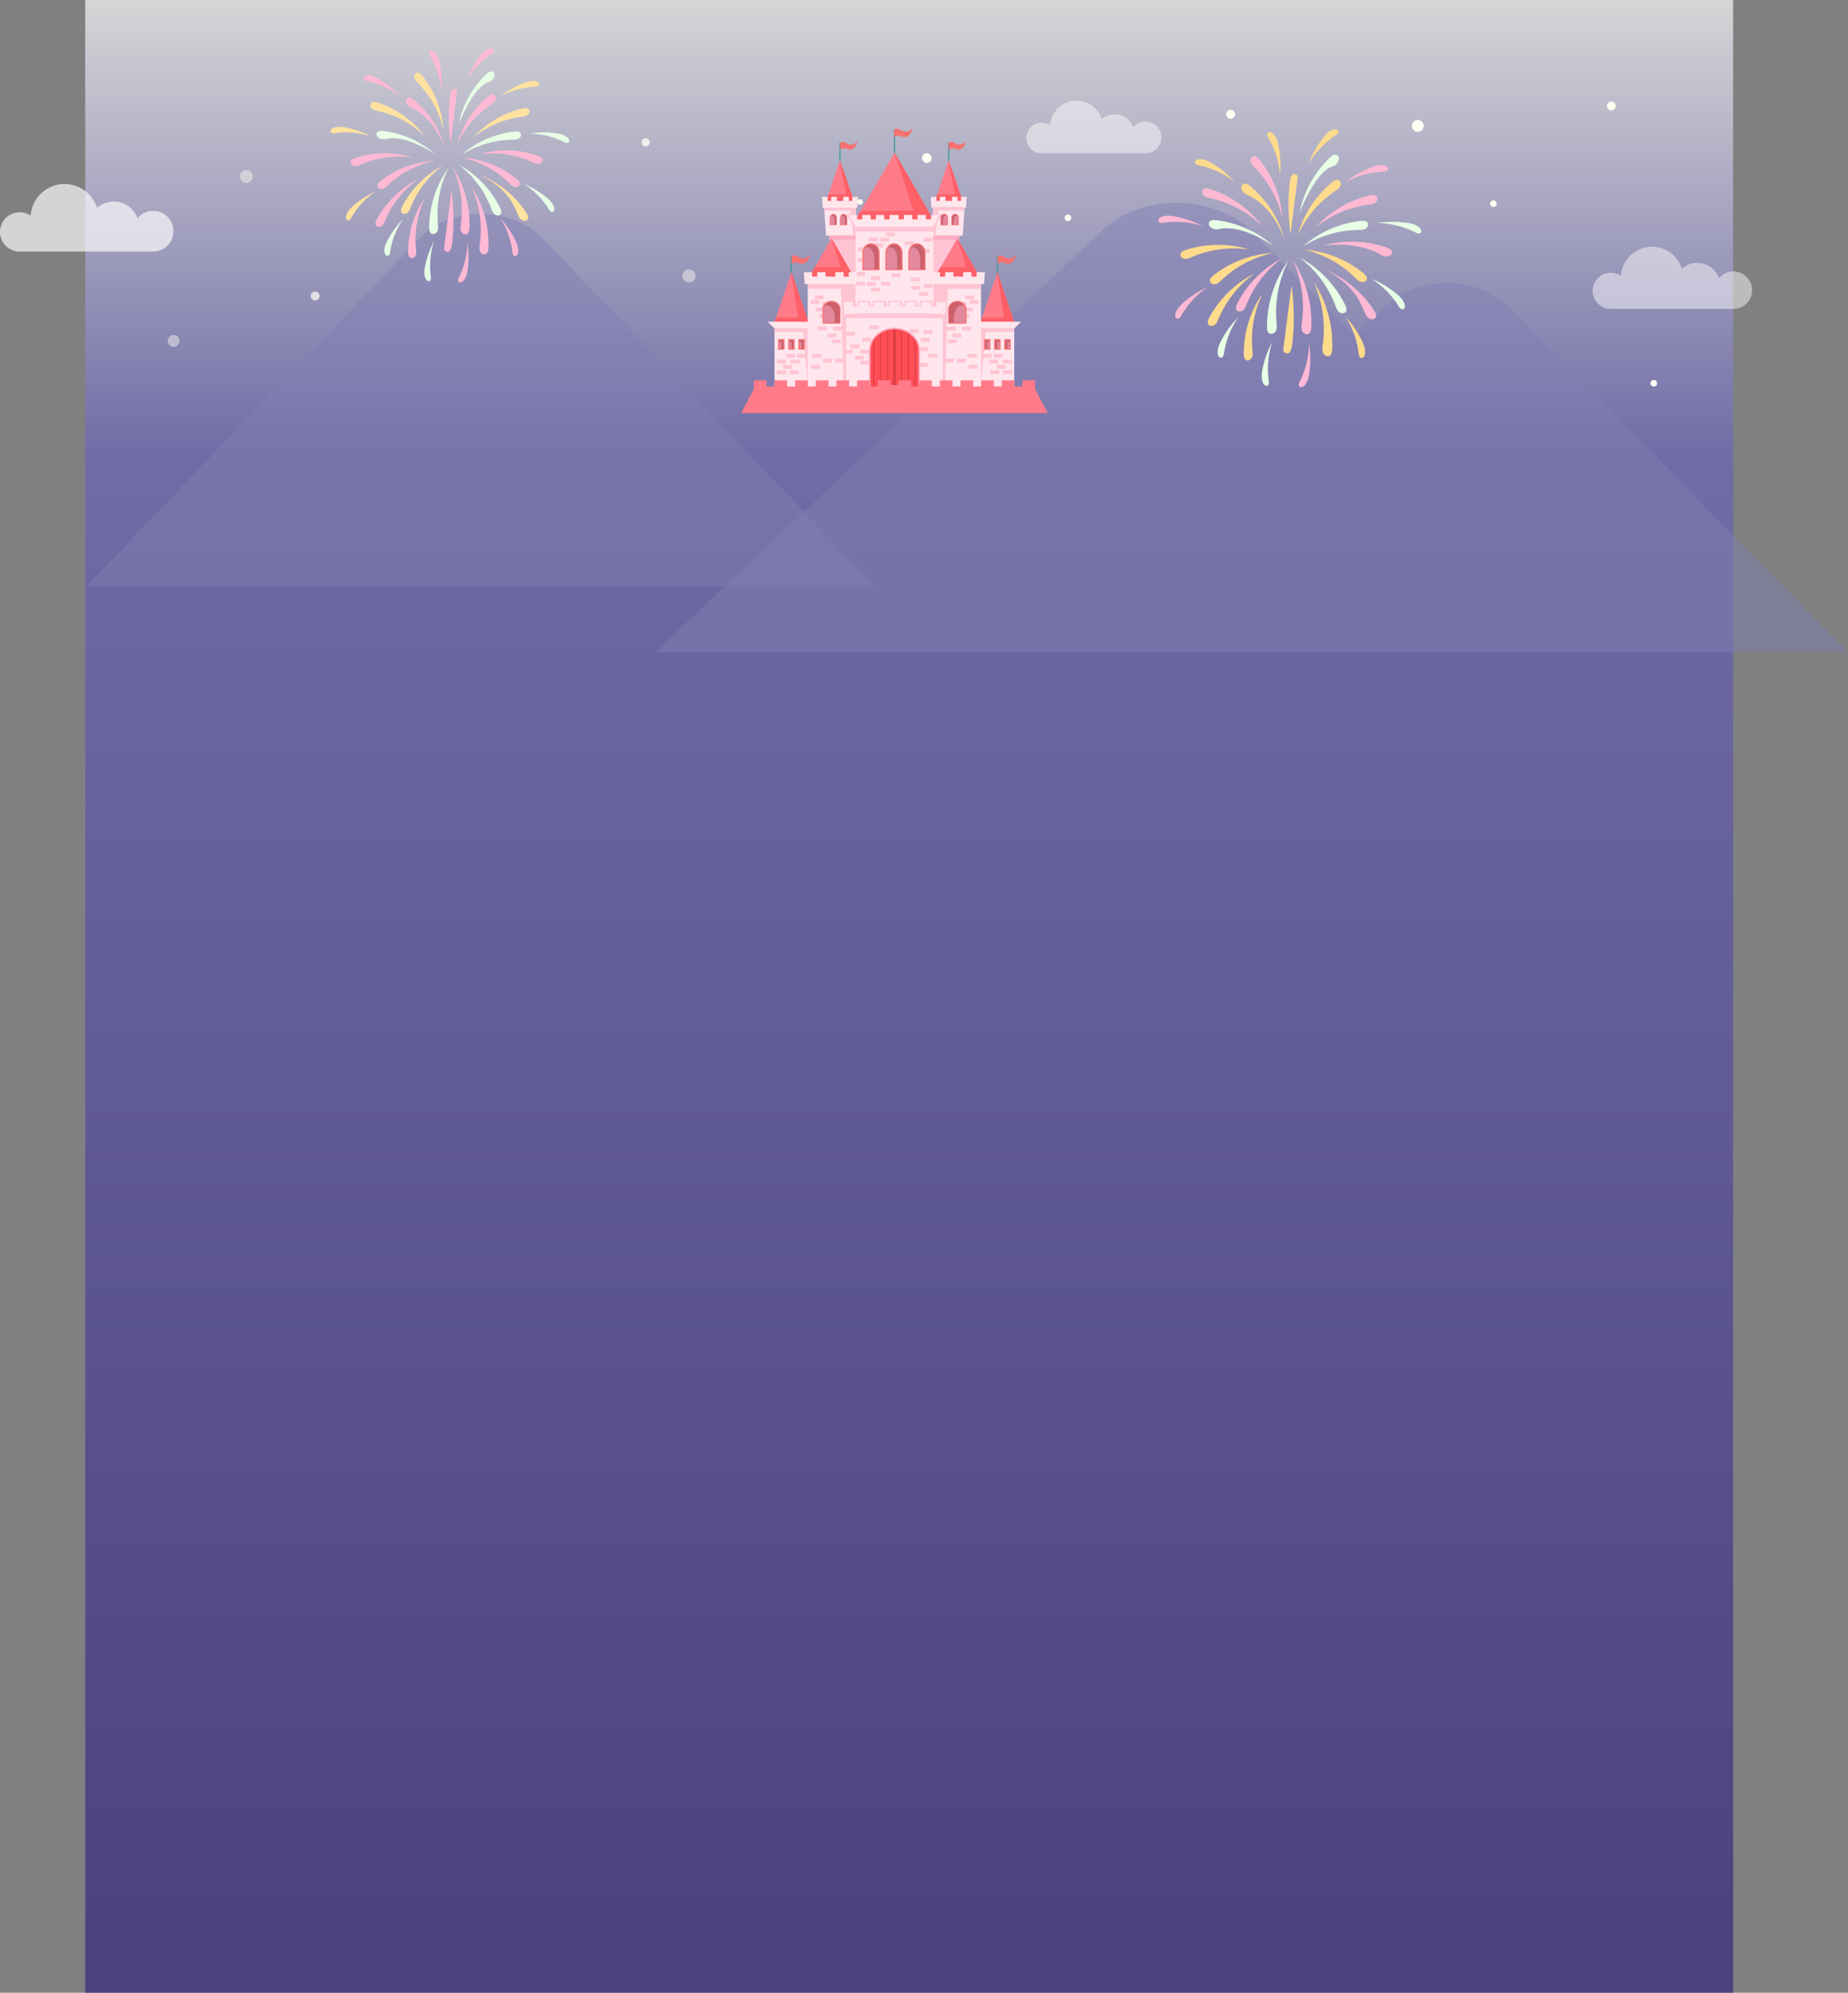 <svg id="구성_요소_127_1" data-name="구성 요소 127 – 1" xmlns="http://www.w3.org/2000/svg" xmlns:xlink="http://www.w3.org/1999/xlink" width="2157.704" height="2326.562" viewBox="0 0 2157.704 2326.562">
  <rect x="0" y="0" width="2157.704" height="2326.562" fill="#808080" stroke="none"/>
  <defs>
    <linearGradient id="linear-gradient" x1="0.5" x2="0.5" y2="1" gradientUnits="objectBoundingBox">
      <stop offset="0" stop-color="#fff"/>
      <stop offset="0.232" stop-color="#6963b7"/>
      <stop offset="1" stop-color="#32257b"/>
    </linearGradient>
  </defs>
  <g id="구성_요소_85_1" data-name="구성 요소 85 – 1" transform="translate(99.519)">
    <rect id="사각형_837" data-name="사각형 837" width="1924.04" height="2326.561" opacity="0.694" fill="url(#linear-gradient)"/>
  </g>
  <path id="패스_12457" data-name="패스 12457" d="M1691.822,633.877a23.775,23.775,0,1,0-18.288-39.063,29.436,29.436,0,0,0-47.225-11.962,39.688,39.688,0,0,0-77.494,9.059,22.949,22.949,0,1,0-12.777,41.966Z" transform="translate(-1513.019 -340.141)" fill="#fff" opacity="0.66"/>
  <g id="구성_요소_88_1" data-name="구성 요소 88 – 1" transform="translate(764.883 236.869)" opacity="0.674">
    <path id="패스_12458" data-name="패스 12458" d="M2354.279,1989.557h929.64L2889.3,1586.946c-37.388-38.142-109.9-38.142-147.289,0l-33.4,34.081L2589.6,1499.612c-45.494-46.417-133.739-46.417-179.235,0L1891.1,1989.557Z" transform="translate(-1891.097 -1464.798)" fill="#827fb4" opacity="0.702"/>
  </g>
  <g id="구성_요소_87_7" data-name="구성 요소 87 – 7" transform="translate(101.345 249.775)" opacity="0.674">
    <path id="패스_12459" data-name="패스 12459" d="M1471.673,2141.761,1083.8,1736.071c-36.748-38.435-108.023-38.435-144.77,0l-387.877,405.69Z" transform="translate(-551.149 -1707.245)" fill="#827fb4" opacity="0.702"/>
  </g>
  <path id="패스_12489" data-name="패스 12489" d="M5.134.005A5.156,5.156,0,1,1,.005,5.156,5.158,5.158,0,0,1,5.134.005Z" transform="translate(1430.707 137.236) rotate(-76.718)" fill="#fffef3"/>
  <path id="패스_12490" data-name="패스 12490" d="M5.134.005A5.156,5.156,0,1,1,.005,5.156,5.158,5.158,0,0,1,5.134.005Z" transform="translate(1875.098 127.533) rotate(-76.718)" fill="#fffef3"/>
  <path id="패스_12460" data-name="패스 12460" d="M1677.4,627.511a21.857,21.857,0,1,0-16.813-35.913,27.062,27.062,0,0,0-43.417-11,36.487,36.487,0,0,0-71.244,8.329,21.1,21.1,0,1,0-11.747,38.582Z" transform="translate(346.575 -266.865)" fill="#fff" opacity="0.476"/>
  <path id="패스_12491" data-name="패스 12491" d="M6.874.007A6.9,6.9,0,1,1,.007,6.9,6.906,6.906,0,0,1,6.874.007Z" transform="translate(194.384 403.121) rotate(-76.718)" fill="#fffef3" opacity="0.445"/>
  <path id="패스_12493" data-name="패스 12493" d="M7.439.007A7.472,7.472,0,1,1,.007,7.471,7.475,7.475,0,0,1,7.439.007Z" transform="translate(278.6 211.639) rotate(-76.718)" fill="#fffef3" opacity="0.445"/>
  <g id="그룹_897" data-name="그룹 897" transform="translate(1352.375 150.938)">
    <path id="패스_12288" data-name="패스 12288" d="M-2.491,56.565c2.144-1.755,4.98-3.525,7.5-2.382,2.55,1.158,3.026,4.8,1.734,7.272S2.979,65.527.659,67.093a123.963,123.963,0,0,0-43.486,51.566A122.458,122.458,0,0,1-2.491,56.565Z" transform="translate(205.644 5.161)" fill="#ffdb8b"/>
    <path id="패스_12289" data-name="패스 12289" d="M26.829,67.09c2.759-.291,6.107-.218,7.581,2.119,1.489,2.363-.121,5.666-2.569,7.025s-5.4,1.333-8.2,1.369A124.829,124.829,0,0,0-41.172,96.868,123.346,123.346,0,0,1,26.829,67.09Z" transform="translate(210.044 39.897)" fill="#e6ffe5"/>
    <path id="패스_12290" data-name="패스 12290" d="M26.727,59.145c2.7-.619,6.037-.947,7.783,1.2,1.764,2.167.563,5.637-1.7,7.28s-5.2,1.97-7.976,2.342A124.733,124.733,0,0,0-37.183,96.847,123.193,123.193,0,0,1,26.727,59.145Z" transform="translate(220.651 17.999)" fill="#ffb9d4"/>
    <path id="패스_12291" data-name="패스 12291" d="M-6.376,48.875c2.016-1.9,4.72-3.864,7.318-2.9,2.623.976,3.359,4.574,2.243,7.13S.243,58.562-2.493,59.159c-12.664,2.768-27.574,23.951-39.74,54.479A122.4,122.4,0,0,1-6.376,48.875Z" transform="translate(207.223 -16.225)" fill="#e6ffe5"/>
    <path id="패스_12292" data-name="패스 12292" d="M28.268,103.852c2.137,1.763,4.424,4.2,3.772,6.879-.659,2.713-4.157,3.871-6.846,3.077s-4.731-2.91-6.714-4.88A124.562,124.562,0,0,0-40.651,76.237,123.441,123.441,0,0,1,28.268,103.852Z" transform="translate(211.429 64.378)" fill="#ffdb8b"/>
    <path id="패스_12293" data-name="패스 12293" d="M39.6,80.582c2.616.921,5.6,2.425,5.92,5.167.318,2.771-2.565,5.058-5.36,5.233A14.526,14.526,0,0,1,32.17,88.7C14.3,78.353-11.042,75.239-34.653,78.258A123.635,123.635,0,0,1,39.6,80.582Z" transform="translate(227.378 57.542)" fill="#ffb9d4"/>
    <path id="패스_12294" data-name="패스 12294" d="M10.937,134.248c1.255,2.575,2.364,5.852.593,8.106-1.793,2.28-5.594,1.879-7.79-.022s-3.209-4.767-4.233-7.476A128.461,128.461,0,0,0-42.209,78.724,127.351,127.351,0,0,1,10.937,134.248Z" transform="translate(207.287 70.947)" fill="#e6ffe5"/>
    <path id="패스_12295" data-name="패스 12295" d="M24.79,131.173c1.559,2.407,3.055,5.528,1.566,7.979-1.5,2.476-5.327,2.531-7.735.907a14.053,14.053,0,0,1-5.1-6.915c-9.209-25.386-27.039-40.721-48.17-50.761A127.533,127.533,0,0,1,24.79,131.173Z" transform="translate(227.378 80.61)" fill="#ffb9d4"/>
    <path id="패스_12296" data-name="패스 12296" d="M-22.943,157.957c-.135,3.034-.761,6.639-3.553,7.851-2.825,1.224-6.165-1.056-7.248-3.926s-.574-6.052-.157-9.09A135.449,135.449,0,0,0-44.344,79.571,134.135,134.135,0,0,1-22.943,157.957Z" transform="translate(201.61 73.185)" fill="#ffb9d4"/>
    <path id="패스_12297" data-name="패스 12297" d="M-16.28,165.009c-.135,3.03-.761,6.639-3.553,7.848-2.825,1.227-6.165-1.056-7.248-3.922s-.574-6.056-.157-9.09A135.439,135.439,0,0,0-37.681,86.622,134.1,134.1,0,0,1-16.28,165.009Z" transform="translate(219.326 91.811)" fill="#ffdb8b"/>
    <path id="패스_12298" data-name="패스 12298" d="M-62.989,66.861c-2.755-.317-6.1-.277-7.6,2.05-1.511,2.349.066,5.663,2.5,7.047A11.447,11.447,0,0,0-59.9,77.407C-42.832,73.1-18.087,81.821,4.727,97.283A123.343,123.343,0,0,0-62.989,66.861Z" transform="translate(130.253 39.238)" fill="#e6ffe5"/>
    <path id="패스_12299" data-name="패스 12299" d="M-66.845,103.535c-2.17,1.719-4.5,4.108-3.908,6.8.6,2.728,4.076,3.955,6.78,3.216s4.79-2.819,6.813-4.749A124.611,124.611,0,0,1,2.613,77.3,123.443,123.443,0,0,0-66.845,103.535Z" transform="translate(131.141 67.178)" fill="#ffdb8b"/>
    <path id="패스_12300" data-name="패스 12300" d="M-69.9,135.664c-1.3,2.44-2.47,5.561-.834,7.793,1.65,2.254,5.327,1.988,7.5.229s3.249-4.49,4.325-7.068A123.9,123.9,0,0,1-16.876,83.869,122.774,122.774,0,0,0-69.9,135.664Z" transform="translate(129.32 84.539)" fill="#ffdb8b"/>
    <path id="패스_12301" data-name="패스 12301" d="M-60.976,131.663c-1.255,2.465-2.378,5.6-.71,7.808,1.69,2.225,5.364,1.9,7.512.109s3.172-4.545,4.2-7.138A123.92,123.92,0,0,1-8.811,79.016,122.784,122.784,0,0,0-60.976,131.663Z" transform="translate(153.263 71.719)" fill="#ffb9d4"/>
    <path id="패스_12302" data-name="패스 12302" d="M-60.037,160.867c.018,2.76.468,6.063,2.971,7.258,2.528,1.205,5.642-.761,6.721-3.332s.724-5.492.446-8.267A123.324,123.324,0,0,1-37.973,90.259,122.109,122.109,0,0,0-60.037,160.867Z" transform="translate(159.876 101.419)" fill="#ffdb8b"/>
    <path id="패스_12303" data-name="패스 12303" d="M-52.634,156.979c-.015,3.033.443,6.668,3.172,8.008,2.762,1.355,6.209-.765,7.428-3.58s.864-6.02.589-9.071A135.458,135.458,0,0,1-27.534,79.689,134.121,134.121,0,0,0-52.634,156.979Z" transform="translate(179.567 73.497)" fill="#e6ffe5"/>
    <path id="패스_12304" data-name="패스 12304" d="M-50.872,57.76c-2.144-1.752-4.98-3.525-7.5-2.378-2.55,1.158-3.026,4.8-1.734,7.272a12.42,12.42,0,0,0,6.088,5.634c19.484,8.15,34.463,28.31,43.486,51.569A122.483,122.483,0,0,0-50.872,57.76Z" transform="translate(157.843 8.324)" fill="#ffdb8b"/>
    <path id="패스_12305" data-name="패스 12305" d="M-47.611,50.137c-1.745-2.145-4.168-4.446-6.871-3.827-2.73.626-3.933,4.1-3.165,6.777s2.872,4.741,4.83,6.737a123.642,123.642,0,0,1,32.206,59.2A122.2,122.2,0,0,0-47.611,50.137Z" transform="translate(165.631 -14.951)" fill="#ffb9d4"/>
    <path id="패스_12306" data-name="패스 12306" d="M-64.378,57.317c-2.645-.838-5.938-1.435-7.856.561-1.936,2.017-1.025,5.575,1.1,7.393s5.016,2.389,7.753,2.986a124.6,124.6,0,0,1,59.6,31.835A123.063,123.063,0,0,0-64.378,57.317Z" transform="translate(124.628 12.332)" fill="#ffb9d4"/>
    <path id="패스_12307" data-name="패스 12307" d="M-74.2,80.7c-2.638.859-5.66,2.294-6.041,5.029-.384,2.764,2.448,5.117,5.24,5.353s5.474-.983,8.042-2.094a124.982,124.982,0,0,1,67.05-8.9A123.659,123.659,0,0,0-74.2,80.7Z" transform="translate(106.079 60.258)" fill="#ffdb8b"/>
    <path id="패스_12308" data-name="패스 12308" d="M-35.078,56.244l-8.342,65.7a241.112,241.112,0,0,1-.959-59.169c.333-3.114.765-6.322,2.367-9.017l.048-.08C-39.9,50.29-34.577,52.311-35.078,56.244Z" transform="translate(197.862 0.244)" fill="#ffdb8b"/>
    <path id="패스_12309" data-name="패스 12309" d="M-47.39,162.232-37.8,87.677a273.363,273.363,0,0,1,.984,67.159c-.388,3.532-.878,7.174-2.7,10.229l-.055.091C-41.924,169-47.965,166.7-47.39,162.232Z" transform="translate(193.409 94.598)" fill="#ffdb8b"/>
    <path id="패스_12310" data-name="패스 12310" d="M-29.251,73.639A101.8,101.8,0,0,0-70.622,54.488c-2.173-.455-4.874-1.384-5-3.591-.124-2.181,2.488-3.456,4.676-3.642,5.587-.47,10.94,2.167,15.733,5.069A118.107,118.107,0,0,1-29.251,73.639Z" transform="translate(118.428 -12.325)" fill="#ffdb8b"/>
    <path id="패스_12311" data-name="패스 12311" d="M-37.614,88.758A100.692,100.692,0,0,0-51.108,45.379c-1.116-1.912-2.236-4.527-.677-6.1,1.54-1.559,4.244-.488,5.847,1.005,4.1,3.809,5.726,9.53,6.78,15.015A117.02,117.02,0,0,1-37.614,88.758Z" transform="translate(179.784 -35.273)" fill="#ffdb8b"/>
    <path id="패스_12312" data-name="패스 12312" d="M-17.358,68.7A101.915,101.915,0,0,1,26.933,79.624c1.979,1,4.669,1.963,6.158.324,1.471-1.621.241-4.246-1.346-5.754-4.054-3.856-9.886-5.146-15.448-5.878A118.823,118.823,0,0,0-17.358,68.7Z" transform="translate(273.364 40.78)" fill="#e6ffe5"/>
    <path id="패스_12313" data-name="패스 12313" d="M-19.335,85.511a101.326,101.326,0,0,1,31.972,32.4c1.156,1.883,2.942,4.1,5.071,3.489,2.108-.612,2.441-3.489,1.884-5.6-1.423-5.4-5.712-9.537-10.062-13.063A118.33,118.33,0,0,0-19.335,85.511Z" transform="translate(268.107 88.876)" fill="#e6ffe5"/>
    <path id="패스_12314" data-name="패스 12314" d="M-27.525,97.737A100.8,100.8,0,0,1-12.362,140.57c.245,2.2.915,4.96,3.11,5.3,2.17.335,3.7-2.127,4.091-4.279,1.01-5.492-1.112-11.049-3.553-16.074A117.615,117.615,0,0,0-27.525,97.737Z" transform="translate(246.33 121.173)" fill="#ffdb8b"/>
    <path id="패스_12315" data-name="패스 12315" d="M-30.51,106.342A100.69,100.69,0,0,1-41.3,150.468c-1,1.977-1.95,4.658-.3,6.133,1.636,1.457,4.266.222,5.777-1.366,3.857-4.053,5.126-9.862,5.836-15.4A117.165,117.165,0,0,0-30.51,106.342Z" transform="translate(206.539 143.904)" fill="#ffb9d4"/>
    <path id="패스_12316" data-name="패스 12316" d="M-27.525,68.843A102.029,102.029,0,0,1,16.441,56.687c2.217-.095,5.035-.575,5.521-2.728.483-2.134-1.884-3.816-4.014-4.355C12.515,48.231,6.8,49.961,1.6,52.044A118.5,118.5,0,0,0-27.525,68.843Z" transform="translate(246.33 -7.274)" fill="#ffb9d4"/>
    <path id="패스_12317" data-name="패스 12317" d="M-39.329,77.8A101.33,101.33,0,0,1-8,44.776C-6.157,43.552-3.995,41.7-4.7,39.6c-.692-2.076-3.593-2.3-5.693-1.664-5.368,1.621-9.36,6.041-12.733,10.5A117.524,117.524,0,0,0-39.329,77.8Z" transform="translate(214.945 -37.624)" fill="#ffdb8b"/>
    <path id="패스_12318" data-name="패스 12318" d="M-35.711,77.388A101.975,101.975,0,0,0-81.18,73.6c-2.2.317-5.053.372-5.935-1.657-.875-2.007,1.134-4.1,3.125-5.022,5.086-2.356,11.024-1.715,16.527-.637A118.6,118.6,0,0,1-35.711,77.388Z" transform="translate(87.326 35.517)" fill="#ffb9d4"/>
    <path id="패스_12319" data-name="패스 12319" d="M-43.871,88.144a101.324,101.324,0,0,0-30.837,33.47c-1.094,1.923-2.8,4.2-4.95,3.66-2.129-.543-2.561-3.4-2.075-5.535,1.237-5.444,5.379-9.727,9.608-13.4A118.312,118.312,0,0,1-43.871,88.144Z" transform="translate(101.713 95.832)" fill="#ffb9d4"/>
    <path id="패스_12320" data-name="패스 12320" d="M-44.218,97.837a100.822,100.822,0,0,0-16.754,42.239c-.329,2.185-1.1,4.924-3.308,5.178-2.181.255-3.615-2.265-3.93-4.428-.8-5.524,1.529-11,4.153-15.932A117.772,117.772,0,0,1-44.218,97.837Z" transform="translate(137.727 121.437)" fill="#e6ffe5"/>
    <path id="패스_12321" data-name="패스 12321" d="M-41.934,105.773A100.679,100.679,0,0,0-46.039,151c.307,2.185.34,5.029-1.7,5.9-2.023.856-4.109-1.158-5.024-3.146-2.338-5.073-1.654-10.98-.531-16.449A117.235,117.235,0,0,1-41.934,105.773Z" transform="translate(175.062 142.401)" fill="#e6ffe5"/>
  </g>
  <g id="그룹_918" data-name="그룹 918" transform="translate(385.935 56.535)">
    <path id="패스_12416" data-name="패스 12416" d="M-146.585,77.885c1.946-1.591,4.519-3.195,6.808-2.157,2.311,1.051,2.749,4.354,1.576,6.6s-3.422,3.689-5.526,5.109a112.508,112.508,0,0,0-39.461,46.8A111.135,111.135,0,0,1-146.585,77.885Z" transform="translate(330.931 -21.877)" fill="#ffb9d4"/>
    <path id="패스_12417" data-name="패스 12417" d="M-120.263,85.178c2.5-.265,5.539-.2,6.876,1.923,1.354,2.148-.108,5.145-2.33,6.376s-4.9,1.209-7.44,1.245A113.305,113.305,0,0,0-181.972,112.2,111.973,111.973,0,0,1-120.263,85.178Z" transform="translate(335.208 11.903)" fill="#e6ffe5"/>
    <path id="패스_12418" data-name="패스 12418" d="M-121.045,79.393c2.456-.562,5.476-.858,7.061,1.087,1.6,1.968.515,5.118-1.544,6.605s-4.713,1.793-7.237,2.13a113.149,113.149,0,0,0-56.273,24.394A111.819,111.819,0,0,1-121.045,79.393Z" transform="translate(345.519 -9.393)" fill="#ffe2a0"/>
    <path id="패스_12419" data-name="패스 12419" d="M-150.216,72.3c1.828-1.721,4.284-3.5,6.641-2.628,2.384.89,3.047,4.152,2.036,6.475s-2.668,4.943-5.151,5.486c-11.49,2.512-25.019,21.734-36.062,49.434A111.07,111.07,0,0,1-150.216,72.3Z" transform="translate(332.467 -42.675)" fill="#e6ffe5"/>
    <path id="패스_12420" data-name="패스 12420" d="M-119.053,116.944c1.941,1.6,4.013,3.806,3.422,6.241-.6,2.458-3.77,3.514-6.208,2.79s-4.293-2.637-6.095-4.426a113.019,113.019,0,0,0-53.655-29.664A111.928,111.928,0,0,1-119.053,116.944Z" transform="translate(336.557 35.714)" fill="#ffb9d4"/>
    <path id="패스_12421" data-name="패스 12421" d="M-109.8,96.274c2.375.836,5.088,2.2,5.372,4.686.293,2.516-2.325,4.592-4.862,4.749s-4.943-1.006-7.255-2.071a113.4,113.4,0,0,0-60.634-9.476A112.173,112.173,0,0,1-109.8,96.274Z" transform="translate(352.06 29.064)" fill="#ffb9d4"/>
    <path id="패스_12422" data-name="패스 12422" d="M-134.51,144.1c1.138,2.336,2.144,5.306.537,7.355-1.625,2.067-5.079,1.7-7.07-.018s-2.912-4.327-3.842-6.785a116.586,116.586,0,0,0-37.85-50.939A115.54,115.54,0,0,1-134.51,144.1Z" transform="translate(332.53 42.099)" fill="#e6ffe5"/>
    <path id="패스_12423" data-name="패스 12423" d="M-123.238,140.675c1.413,2.188,2.767,5.014,1.418,7.239-1.363,2.247-4.835,2.3-7.016.827a12.762,12.762,0,0,1-4.632-6.277c-8.356-23.037-24.536-36.952-43.71-46.06A115.738,115.738,0,0,1-123.238,140.675Z" transform="translate(352.06 51.499)" fill="#ffe2a0"/>
    <path id="패스_12424" data-name="패스 12424" d="M-164.887,165.464c-.122,2.75-.691,6.021-3.223,7.122-2.56,1.114-5.594-.957-6.578-3.559s-.519-5.5-.14-8.25A122.953,122.953,0,0,0-184.3,94.337,121.71,121.71,0,0,1-164.887,165.464Z" transform="translate(327.012 44.279)" fill="#ffb9d4"/>
    <path id="패스_12425" data-name="패스 12425" d="M-159.987,170.649c-.122,2.75-.686,6.025-3.223,7.122-2.56,1.114-5.593-.957-6.573-3.559s-.524-5.5-.144-8.249A122.912,122.912,0,0,0-179.4,99.522,121.677,121.677,0,0,1-159.987,170.649Z" transform="translate(344.233 62.391)" fill="#ffb9d4"/>
    <path id="패스_12426" data-name="패스 12426" d="M-196.609,85.013c-2.5-.288-5.535-.252-6.894,1.86-1.372,2.13.059,5.14,2.271,6.394a10.388,10.388,0,0,0,7.426,1.316c15.489-3.909,37.944,4,58.643,18.036A111.961,111.961,0,0,0-196.609,85.013Z" transform="translate(257.645 11.263)" fill="#e6ffe5"/>
    <path id="패스_12427" data-name="패스 12427" d="M-200.162,116.473c-1.968,1.559-4.09,3.725-3.548,6.174.551,2.471,3.7,3.586,6.153,2.916s4.347-2.557,6.18-4.309a113.083,113.083,0,0,1,54.242-28.59A112.006,112.006,0,0,0-200.162,116.473Z" transform="translate(258.507 38.435)" fill="#ffb9d4"/>
    <path id="패스_12428" data-name="패스 12428" d="M-202.817,144.5c-1.174,2.215-2.239,5.05-.759,7.072,1.5,2.044,4.84,1.806,6.812.211s2.948-4.075,3.923-6.416A112.443,112.443,0,0,1-154.706,97.5,111.466,111.466,0,0,0-202.817,144.5Z" transform="translate(256.738 55.317)" fill="#ffb9d4"/>
    <path id="패스_12429" data-name="패스 12429" d="M-196.27,141.7c-1.142,2.233-2.158,5.082-.641,7.081,1.53,2.022,4.862,1.725,6.812.1s2.88-4.125,3.819-6.475a112.423,112.423,0,0,1,37.344-48.482A111.425,111.425,0,0,0-196.27,141.7Z" transform="translate(280.014 42.85)" fill="#ffe2a0"/>
    <path id="패스_12430" data-name="패스 12430" d="M-195.845,166.265c.018,2.507.424,5.5,2.7,6.587,2.293,1.092,5.119-.692,6.1-3.024s.659-4.983.406-7.5A111.852,111.852,0,0,1-175.823,102.2,110.771,110.771,0,0,0-195.845,166.265Z" transform="translate(286.442 71.735)" fill="#ffb9d4"/>
    <path id="패스_12431" data-name="패스 12431" d="M-190.4,164.557c-.009,2.754.4,6.048,2.885,7.27,2.506,1.227,5.63-.7,6.736-3.248s.786-5.464.537-8.232a122.939,122.939,0,0,1,12.622-65.924A121.746,121.746,0,0,0-190.4,164.557Z" transform="translate(305.58 44.579)" fill="#e6ffe5"/>
    <path id="패스_12432" data-name="패스 12432" d="M-187.4,78.766c-1.946-1.591-4.519-3.195-6.808-2.157-2.311,1.051-2.749,4.354-1.576,6.6a11.292,11.292,0,0,0,5.526,5.109c17.679,7.4,31.272,25.692,39.461,46.8A111.153,111.153,0,0,0-187.4,78.766Z" transform="translate(284.464 -18.799)" fill="#ffb9d4"/>
    <path id="패스_12433" data-name="패스 12433" d="M-184.944,73.366c-1.585-1.946-3.779-4.035-6.235-3.473-2.479.566-3.566,3.716-2.871,6.151s2.6,4.3,4.384,6.111a112.209,112.209,0,0,1,29.222,53.721A110.86,110.86,0,0,0-184.944,73.366Z" transform="translate(292.037 -41.436)" fill="#ffe2a0"/>
    <path id="패스_12434" data-name="패스 12434" d="M-197.508,78.1c-2.4-.759-5.386-1.3-7.124.508-1.756,1.833-.93,5.059,1,6.708s4.551,2.17,7.038,2.709a113.086,113.086,0,0,1,54.079,28.887A111.705,111.705,0,0,0-197.508,78.1Z" transform="translate(252.179 -14.903)" fill="#ffe2a0"/>
    <path id="패스_12435" data-name="패스 12435" d="M-205.219,96.2c-2.388.782-5.133,2.085-5.476,4.565-.352,2.507,2.217,4.642,4.754,4.862s4.966-.9,7.3-1.905A113.4,113.4,0,0,1-137.8,95.646,112.24,112.24,0,0,0-205.219,96.2Z" transform="translate(234.147 31.705)" fill="#ffb9d4"/>
    <path id="패스_12436" data-name="패스 12436" d="M-175.651,77.917l-7.571,59.62a218.479,218.479,0,0,1-.871-53.689c.3-2.826.7-5.738,2.149-8.182l.045-.076C-180.03,72.516-175.2,74.35-175.651,77.917Z" transform="translate(323.365 -26.658)" fill="#ffb9d4"/>
    <path id="패스_12437" data-name="패스 12437" d="M-186.538,167.952l8.7-67.654a248,248,0,0,1,.889,60.941c-.348,3.2-.794,6.511-2.451,9.283l-.05.081C-181.581,174.09-187.057,172-186.538,167.952Z" transform="translate(319.039 65.102)" fill="#ffb9d4"/>
    <path id="패스_12438" data-name="패스 12438" d="M-165.228,94.519a92.4,92.4,0,0,0-37.543-17.375c-1.973-.413-4.42-1.258-4.537-3.258-.113-1.982,2.257-3.136,4.243-3.307,5.07-.422,9.927,1.968,14.275,4.6A107.321,107.321,0,0,1-165.228,94.519Z" transform="translate(246.151 -38.883)" fill="#ffb9d4"/>
    <path id="패스_12439" data-name="패스 12439" d="M-176.787,109.736a91.4,91.4,0,0,0-12.243-39.365c-1.016-1.734-2.027-4.107-.614-5.536s3.851-.44,5.3.912c3.72,3.455,5.2,8.649,6.153,13.623A106.213,106.213,0,0,1-176.787,109.736Z" transform="translate(305.794 -61.2)" fill="#ffb9d4"/>
    <path id="패스_12440" data-name="패스 12440" d="M-164.458,86.582a92.447,92.447,0,0,1,40.188,9.912c1.8.908,4.239,1.779,5.589.292,1.336-1.469.221-3.851-1.219-5.221-3.679-3.5-8.975-4.668-14.018-5.329A107.829,107.829,0,0,0-164.458,86.582Z" transform="translate(396.761 12.764)" fill="#e6ffe5"/>
    <path id="패스_12441" data-name="패스 12441" d="M-165.912,98.705a91.954,91.954,0,0,1,29.01,29.4c1.052,1.707,2.668,3.725,4.6,3.163,1.91-.557,2.217-3.163,1.706-5.082-1.291-4.9-5.183-8.658-9.128-11.853A107.284,107.284,0,0,0-165.912,98.705Z" transform="translate(391.651 59.537)" fill="#e6ffe5"/>
    <path id="패스_12442" data-name="패스 12442" d="M-171.935,107.7a91.472,91.472,0,0,1,13.756,38.871c.226,1.99.831,4.5,2.822,4.808,1.973.3,3.354-1.932,3.715-3.882.916-4.983-1.011-10.029-3.223-14.589A106.818,106.818,0,0,0-171.935,107.7Z" transform="translate(370.483 90.944)" fill="#ffb9d4"/>
    <path id="패스_12443" data-name="패스 12443" d="M-172.07,114.025a91.4,91.4,0,0,1-9.787,40.039c-.9,1.793-1.77,4.224-.271,5.563,1.481,1.325,3.869.207,5.241-1.236,3.5-3.675,4.65-8.95,5.3-13.974A106.455,106.455,0,0,0-172.07,114.025Z" transform="translate(331.802 113.053)" fill="#ffb9d4"/>
    <path id="패스_12444" data-name="패스 12444" d="M-171.935,89.838A92.6,92.6,0,0,1-132.04,78.807c2.014-.085,4.569-.521,5.011-2.476.438-1.937-1.711-3.46-3.643-3.95-4.93-1.245-10.117.324-14.839,2.215A107.481,107.481,0,0,0-171.935,89.838Z" transform="translate(370.483 -33.969)" fill="#ffe2a0"/>
    <path id="패스_12445" data-name="패스 12445" d="M-180.616,99.945A91.94,91.94,0,0,1-152.193,69.98c1.675-1.11,3.639-2.8,3-4.7-.632-1.883-3.259-2.085-5.169-1.51-4.871,1.474-8.492,5.486-11.553,9.53A106.767,106.767,0,0,0-180.616,99.945Z" transform="translate(339.973 -63.487)" fill="#ffb9d4"/>
    <path id="패스_12446" data-name="패스 12446" d="M-169.077,94.805a92.666,92.666,0,0,0-41.258-3.437c-2,.288-4.587.337-5.39-1.505-.79-1.82,1.034-3.716,2.84-4.556,4.614-2.139,10-1.555,15-.575A107.767,107.767,0,0,1-169.077,94.805Z" transform="translate(215.915 7.645)" fill="#ffe2a0"/>
    <path id="패스_12447" data-name="패스 12447" d="M-177.411,100.641A91.976,91.976,0,0,0-205.4,131.015c-.993,1.743-2.542,3.815-4.492,3.32-1.932-.494-2.325-3.091-1.883-5.023,1.124-4.943,4.885-8.829,8.718-12.159A107.4,107.4,0,0,1-177.411,100.641Z" transform="translate(229.901 66.3)" fill="#ffe2a0"/>
    <path id="패스_12448" data-name="패스 12448" d="M-180.058,107.77a91.49,91.49,0,0,0-15.2,38.327c-.3,1.981-1,4.466-3,4.7-1.977.234-3.277-2.053-3.562-4.017-.732-5.014,1.381-9.979,3.765-14.459A106.85,106.85,0,0,1-180.058,107.77Z" transform="translate(264.912 91.203)" fill="#e6ffe5"/>
    <path id="패스_12449" data-name="패스 12449" d="M-180.4,113.606a91.35,91.35,0,0,0-3.724,41.041c.275,1.986.307,4.565-1.544,5.351s-3.729-1.051-4.56-2.853c-2.122-4.606-1.5-9.966-.483-14.926A106.5,106.5,0,0,1-180.4,113.606Z" transform="translate(301.204 111.589)" fill="#e6ffe5"/>
  </g>
  <path id="패스_12494" data-name="패스 12494" d="M5.134.005A5.156,5.156,0,1,1,.005,5.156,5.158,5.158,0,0,1,5.134.005Z" transform="translate(361.753 349.371) rotate(-76.718)" fill="#fffef3" opacity="0.728"/>
  <g id="그룹_7279" data-name="그룹 7279" transform="translate(129.479 -10398.763)">
    <path id="패스_12483" data-name="패스 12483" d="M5.621,0A5.651,5.651,0,1,1,0,5.645,5.653,5.653,0,0,1,5.621,0Z" transform="translate(945.88 10587.533) rotate(-76.718)" fill="#fffef3"/>
    <path id="패스_12488" data-name="패스 12488" d="M3.21,0A3.227,3.227,0,1,1,0,3.224,3.229,3.229,0,0,1,3.21,0Z" transform="translate(870.927 10636.889) rotate(-76.718)" fill="#fffef3"/>
    <path id="패스_12322" data-name="패스 12322" d="M-123.731,115h-34.93l-2.22-32.6h37.15Z" transform="translate(993.653 10558.91)" fill="#ffe6ed"/>
    <path id="패스_12323" data-name="패스 12323" d="M-124.029,84.032V81.884h-36.735v4.243h30.485l.394,3.523h-5.393l6.61,10.893,1.659,14.847h3.129V84.006Z" transform="translate(993.744 10558.517)" fill="#ffc4d4"/>
    <path id="패스_12324" data-name="패스 12324" d="M-46.094,139.227a.646.646,0,0,1-.647-.644V115.008a.646.646,0,0,1,.647-.644.645.645,0,0,1,.645.644v23.575A.645.645,0,0,1-46.094,139.227Z" transform="translate(1081.262 10583.176)" fill="#399"/>
    <path id="패스_12325" data-name="패스 12325" d="M-78.293,62.236a.643.643,0,0,1-.645-.642V39.746a.643.643,0,0,1,.645-.642.644.644,0,0,1,.647.642V61.594A.644.644,0,0,1-78.293,62.236Z" transform="translate(1056.55 10526.038)" fill="#399"/>
    <path id="패스_12326" data-name="패스 12326" d="M-89.065,105.441l18.546-54.584,18.546,54.584Z" transform="translate(1048.777 10534.961)" fill="#ff7b8a"/>
    <path id="패스_12327" data-name="패스 12327" d="M-89.065,104.4h37.091l-15.08-44.383-3.466-7.795,7.148,37.587H-84.107Z" transform="translate(1048.777 10535.999)" fill="#ff5f66"/>
    <path id="패스_12328" data-name="패스 12328" d="M-83.907,75.229v4.688h4.058v-4.79h6.506v4.79h7.658v-4.79h6.506v4.79h4.058V75.229h6.506l-.692,12.695H-89.72l-.692-12.695Z" transform="translate(1047.743 10553.387)" fill="#ffe6ed"/>
    <path id="패스_12329" data-name="패스 12329" d="M-89.1,115h34.93l2.22-32.6H-89.1Z" transform="translate(1048.751 10558.91)" fill="#ffe6ed"/>
    <rect id="사각형_740" data-name="사각형 740" width="30.656" height="49.626" transform="translate(959.653 10673.907)" fill="#ffc4d4"/>
    <rect id="사각형_741" data-name="사각형 741" width="30.656" height="4.666" transform="translate(959.653 10673.907)" fill="#ffadc3"/>
    <path id="패스_12330" data-name="패스 12330" d="M-57.792,184.037l20.013-58.9,20.013,58.9Z" transform="translate(1072.781 10591.352)" fill="#ff7b8a"/>
    <path id="패스_12331" data-name="패스 12331" d="M-37.78,125.134l-.288.848q4.038,26.159,8.078,52.314H-55.841l-1.951,5.742h40.026Z" transform="translate(1072.781 10591.352)" fill="#ff5f66"/>
    <path id="패스_12332" data-name="패스 12332" d="M-18.174,165.932l8.045-7.907h-47.5v7.907Z" transform="translate(1072.904 10616.323)" fill="#ffe6ed"/>
    <path id="패스_12333" data-name="패스 12333" d="M-23.924,112.894a10.048,10.048,0,0,1-12.228,4.866c-1.75-.672-3.282-1.84-5.059-2.442s-4.085-.609-5.165.918v8.777c1.2-1.766,4.375-2.217,6.453-1.7s4.094,1.513,6.232,1.4a8.285,8.285,0,0,0,6.075-3.777A35.075,35.075,0,0,0-23.924,112.894Z" transform="translate(1081.544 10582.06)" fill="#f77170"/>
    <rect id="사각형_742" data-name="사각형 742" width="39.457" height="68.728" transform="translate(1015.273 10782.256)" fill="#ffe6ed"/>
    <path id="패스_12334" data-name="패스 12334" d="M-17.906,162.52H-57.98v67.652h1.21l5.467-63.548h33.4Z" transform="translate(1072.635 10619.736)" fill="#ffc4d4"/>
    <rect id="사각형_743" data-name="사각형 743" width="56.93" height="120.481" transform="translate(959.011 10730.502)" fill="#ffe6ed"/>
    <path id="패스_12335" data-name="패스 12335" d="M-32.874,132.8v5.989H-71.686l-3.29,115.24H-88.9V133.157Z" transform="translate(1048.905 10597.175)" fill="#ffc4d4"/>
    <path id="패스_12336" data-name="패스 12336" d="M-57.806,37.624a9.311,9.311,0,0,1-11.33,4.511c-1.623-.623-3.042-1.706-4.689-2.264s-3.786-.563-4.787.851v8.133c1.11-1.636,4.055-2.055,5.98-1.58s3.795,1.4,5.776,1.3a7.677,7.677,0,0,0,5.63-3.5A32.494,32.494,0,0,0-57.806,37.624Z" transform="translate(1056.8 10524.914)" fill="#f77170"/>
    <path id="패스_12337" data-name="패스 12337" d="M-35.032,148.316l-52.847-.115,26.524-45.493Z" transform="translate(1049.687 10574.328)" fill="#ff7b8a"/>
    <g id="그룹_898" data-name="그룹 898" transform="translate(1043.121 10794.677)">
      <rect id="사각형_744" data-name="사각형 744" width="6.129" height="11.057" transform="translate(0.646 0.642)" fill="#e3879c"/>
      <path id="패스_12338" data-name="패스 12338" d="M-34.454,181.923h-7.422V169.58h7.422Zm-6.13-1.286h4.838v-9.771h-4.838Z" transform="translate(41.876 -169.58)" fill="#f77170"/>
    </g>
    <g id="그룹_899" data-name="그룹 899" transform="translate(1031.29 10794.677)">
      <rect id="사각형_745" data-name="사각형 745" width="6.129" height="11.057" transform="translate(0.646 0.642)" fill="#e3879c"/>
      <path id="패스_12339" data-name="패스 12339" d="M-41.147,181.923h-7.422V169.58h7.422Zm-6.13-1.286h4.838v-9.771h-4.838Z" transform="translate(48.569 -169.58)" fill="#f77170"/>
    </g>
    <g id="그룹_900" data-name="그룹 900" transform="translate(1019.46 10794.677)">
      <rect id="사각형_746" data-name="사각형 746" width="6.129" height="11.057" transform="translate(0.646 0.642)" fill="#e3879c"/>
      <path id="패스_12340" data-name="패스 12340" d="M-47.84,181.923h-7.422V169.58h7.422Zm-6.13-1.286h4.838v-9.771H-53.97Z" transform="translate(55.262 -169.58)" fill="#f77170"/>
    </g>
    <rect id="사각형_747" data-name="사각형 747" width="10.136" height="4.519" transform="translate(997.376 10743.679)" fill="#ffc4d4"/>
    <rect id="사각형_748" data-name="사각형 748" width="10.136" height="4.519" transform="translate(1002.445 10749.118)" fill="#ffc4d4"/>
    <rect id="사각형_749" data-name="사각형 749" width="10.566" height="4.519" transform="translate(975.82 10779.997)" fill="#ffc4d4"/>
    <rect id="사각형_750" data-name="사각형 750" width="10.566" height="4.519" transform="translate(982.408 10788.333)" fill="#ffc4d4"/>
    <rect id="사각형_751" data-name="사각형 751" width="10.566" height="4.519" transform="translate(977.125 10794.882)" fill="#ffc4d4"/>
    <rect id="사각형_752" data-name="사각형 752" width="10.566" height="4.519" transform="translate(1001.313 10824.778)" fill="#ffc4d4"/>
    <rect id="사각형_753" data-name="사각형 753" width="10.566" height="4.519" transform="translate(1000.491 10811.844)" fill="#ffc4d4"/>
    <rect id="사각형_754" data-name="사각형 754" width="10.566" height="4.519" transform="translate(987.69 10817.558)" fill="#ffc4d4"/>
    <rect id="사각형_755" data-name="사각형 755" width="10.566" height="4.519" transform="translate(973.481 10817.558)" fill="#ffc4d4"/>
    <rect id="사각형_756" data-name="사각형 756" width="10.566" height="4.519" transform="translate(1041.549 10831.191)" fill="#ffc4d4"/>
    <rect id="사각형_757" data-name="사각형 757" width="10.566" height="4.519" transform="translate(1026.653 10831.191)" fill="#ffc4d4"/>
    <rect id="사각형_758" data-name="사각형 758" width="10.566" height="4.519" transform="translate(1030.789 10811.844)" fill="#ffc4d4"/>
    <rect id="사각형_759" data-name="사각형 759" width="10.566" height="4.519" transform="translate(1017.889 10811.844)" fill="#ffc4d4"/>
    <rect id="사각형_760" data-name="사각형 760" width="10.566" height="4.519" transform="translate(1041.354 10818.623)" fill="#ffc4d4"/>
    <rect id="사각형_761" data-name="사각형 761" width="10.566" height="4.519" transform="translate(1034.355 10824.778)" fill="#ffc4d4"/>
    <rect id="사각형_762" data-name="사각형 762" width="10.566" height="4.519" transform="translate(1025.506 10818.623)" fill="#ffc4d4"/>
    <rect id="사각형_763" data-name="사각형 763" width="10.566" height="4.519" transform="translate(993.843 10779.997)" fill="#ffc4d4"/>
    <rect id="사각형_764" data-name="사각형 764" width="10.136" height="4.519" transform="translate(996.459 10757.783)" fill="#ffc4d4"/>
    <rect id="사각형_765" data-name="사각형 765" width="12.306" height="4.519" transform="translate(990.306 10764.99)" fill="#ffc4d4"/>
    <rect id="사각형_766" data-name="사각형 766" width="12.306" height="4.519" transform="translate(987.098 10751.378)" fill="#ffc4d4"/>
    <g id="그룹_901" data-name="그룹 901" transform="translate(977.472 10750.097)">
      <path id="패스_12341" data-name="패스 12341" d="M-78.64,169.883V154.209l-.011-.2.011-.2v-1.237h.111a9.855,9.855,0,0,1,9.99-7.967,9.856,9.856,0,0,1,9.992,7.967h.08l.032.642v.595l.012.2-.012.2v15.675Z" transform="translate(79.298 -143.963)" fill="#e3879c"/>
      <path id="패스_12342" data-name="패스 12342" d="M-68.256,145.526c4.939,0,8.99,3.5,9.425,7.966h.032v.595c0,.067.011.132.011.2s-.009.132-.011.2v15.031H-77.714V154.484c0-.067-.011-.132-.011-.2s.009-.132.011-.2v-.595h.034C-77.248,149.027-73.2,145.526-68.256,145.526Zm0-1.286a10.545,10.545,0,0,0-10.526,7.966h-.191L-79,153.492v.595a1.773,1.773,0,0,0-.012.2c0,.07.005.139.011.208l0,15.024V170.8h21.5V154.486c.005-.062.011-.13.011-.2s-.005-.139-.011-.208v-1.872h-.224A10.545,10.545,0,0,0-68.256,144.24Z" transform="translate(79.017 -144.24)" fill="#f77170"/>
    </g>
    <path id="패스_12343" data-name="패스 12343" d="M-81.108,136.192l-4.558,7.818-1.912,4.192,52.315.114-26.323-45.608,10.225,33.484Z" transform="translate(1049.918 10574.328)" fill="#ff5f66"/>
    <path id="패스_12344" data-name="패스 12344" d="M-80.168,125.265v5.06h6.036v-5.17h9.676v5.17h11.389v-5.17h9.676v5.17h6.035v-5.06h9.676l-1.029,13.7h-60.1l-1.029-13.7Z" transform="translate(1048.179 10591.369)" fill="#ffe6ed"/>
    <path id="패스_12345" data-name="패스 12345" d="M-78.275,168.961V153.929c0-.067-.011-.132-.011-.2s.009-.132.011-.2v-.595h.034c.433-4.465,4.484-7.966,9.425-7.966a9.719,9.719,0,0,1,7.385,3.311c.18.357.357.712.509,1.068a6.5,6.5,0,0,0-6.968,1.015,12.678,12.678,0,0,0-3.784,6.282,25.34,25.34,0,0,0-.59,12.314Z" transform="translate(1057.05 10606.413)" fill="#cc616e"/>
    <path id="패스_12346" data-name="패스 12346" d="M-52.181,86.127V81.884H-88.916v2.147l-.149-.026V115.39h3.129l1.659-14.846,6.61-10.893H-83.06l.394-3.523Z" transform="translate(1048.776 10558.517)" fill="#ffc4d4"/>
    <g id="그룹_903" data-name="그룹 903" transform="translate(981.641 10648.579)">
      <g id="그룹_902" data-name="그룹 902">
        <path id="패스_12347" data-name="패스 12347" d="M-76.51,91.221c0-.035,0-.069.005-.1v-.308a4.2,4.2,0,0,1,3.9-4.125,4.187,4.187,0,0,1,3.887,4.125l.014.308c0,.035,0,.069,0,.1s0,.069,0,.1v7.785h-7.8V91.323C-76.506,91.29-76.51,91.254-76.51,91.221Z" transform="translate(76.772 -86.418)" fill="#e3879c"/>
        <path id="패스_12348" data-name="패스 12348" d="M-68.324,99.486h-8.334V90.658h.039a4.385,4.385,0,0,1,4.129-4.125,4.386,4.386,0,0,1,4.129,4.125h.025l.018.684,0,.065Zm-7.8-.53h7.27l-.012-8.011a3.9,3.9,0,0,0-3.622-3.883,3.906,3.906,0,0,0-3.623,3.883l-.016.355-.267.035.267.033,0,.069Z" transform="translate(76.658 -86.533)" fill="#f77170"/>
      </g>
      <path id="패스_12349" data-name="패스 12349" d="M-76.4,98.876V90.43c0-.028-.005-.055-.005-.083s0-.055.005-.081V90.02a3.582,3.582,0,0,1,3.54-3.286A3.5,3.5,0,0,1-70.094,88.1c.067.146.133.294.191.44a2.261,2.261,0,0,0-2.609.419,5.364,5.364,0,0,0-1.418,2.591,23.725,23.725,0,0,0-.219,7.325Z" transform="translate(76.853 -86.38)" fill="#cc616e"/>
      <path id="패스_12350" data-name="패스 12350" d="M-68.324,99.486h-8.334V90.658h.039a4.385,4.385,0,0,1,4.129-4.125,4.386,4.386,0,0,1,4.129,4.125h.025l.018.684,0,.065Zm-7.8-.53h7.27l-.012-8.011a3.9,3.9,0,0,0-3.622-3.883,3.906,3.906,0,0,0-3.623,3.883l-.016.355-.267.035.267.033,0,.069Z" transform="translate(76.658 -86.533)" fill="#f77170"/>
    </g>
    <g id="그룹_905" data-name="그룹 905" transform="translate(968.859 10648.579)">
      <g id="그룹_904" data-name="그룹 904" transform="translate(0)">
        <path id="패스_12351" data-name="패스 12351" d="M-83.742,91.221c0-.035.005-.069.005-.1v-.308a4.2,4.2,0,0,1,3.9-4.125,4.19,4.19,0,0,1,3.889,4.125l.012.308c0,.035.005.069.005.1s0,.069-.005.1v7.785h-7.8V91.323C-83.737,91.29-83.742,91.254-83.742,91.221Z" transform="translate(84.004 -86.418)" fill="#e3879c"/>
        <path id="패스_12352" data-name="패스 12352" d="M-75.554,99.486H-83.89V90.658h.039a4.385,4.385,0,0,1,4.129-4.125,4.385,4.385,0,0,1,4.129,4.125h.025l.018.684,0,.065Zm-7.8-.53h7.272l-.012-8.011a3.906,3.906,0,0,0-3.623-3.883,3.906,3.906,0,0,0-3.623,3.883l-.016.391,0,.1Z" transform="translate(83.89 -86.533)" fill="#f77170"/>
      </g>
      <path id="패스_12353" data-name="패스 12353" d="M-83.631,98.876V90.43c0-.028,0-.055,0-.083s0-.055,0-.081V90.02a3.583,3.583,0,0,1,3.54-3.286A3.5,3.5,0,0,1-77.327,88.1c.067.146.134.294.191.44a2.261,2.261,0,0,0-2.609.419,5.348,5.348,0,0,0-1.416,2.591,23.671,23.671,0,0,0-.221,7.325Z" transform="translate(84.086 -86.38)" fill="#cc616e"/>
      <path id="패스_12354" data-name="패스 12354" d="M-75.554,99.486H-83.89V90.658h.039a4.385,4.385,0,0,1,4.129-4.125,4.385,4.385,0,0,1,4.129,4.125h.025l.018.684,0,.065Zm-7.8-.53h7.272l-.012-8.011a3.906,3.906,0,0,0-3.623-3.883,3.906,3.906,0,0,0-3.623,3.883l-.016.391,0,.1Z" transform="translate(83.89 -86.533)" fill="#f77170"/>
    </g>
    <path id="패스_12355" data-name="패스 12355" d="M-38.927,170.334h2.633v2.074h-2.633v7.674h-2.209v-9.749Z" transform="translate(1085.565 10625.67)" fill="#cc616e"/>
    <path id="패스_12356" data-name="패스 12356" d="M-45.63,170.334H-43v2.074H-45.63v7.674h-2.209v-9.749Z" transform="translate(1080.42 10625.67)" fill="#cc616e"/>
    <path id="패스_12357" data-name="패스 12357" d="M-52.323,170.334h2.633v2.074h-2.633v7.674h-2.209v-9.749Z" transform="translate(1075.282 10625.67)" fill="#cc616e"/>
    <path id="패스_12358" data-name="패스 12358" d="M-182.305,139.227a.646.646,0,0,1-.647-.644V115.008a.646.646,0,0,1,.647-.644.644.644,0,0,1,.645.644v23.575A.644.644,0,0,1-182.305,139.227Z" transform="translate(976.713 10583.176)" fill="#399"/>
    <path id="패스_12359" data-name="패스 12359" d="M-114.133,63.264a.646.646,0,0,1-.647-.644V31.1a.644.644,0,0,1,.647-.642.644.644,0,0,1,.645.642V62.62A.645.645,0,0,1-114.133,63.264Z" transform="translate(1029.039 10519.476)" fill="#399"/>
    <path id="패스_12360" data-name="패스 12360" d="M-150.11,62.236a.644.644,0,0,1-.645-.642V39.746a.644.644,0,0,1,.645-.642.644.644,0,0,1,.647.642V61.594A.644.644,0,0,1-150.11,62.236Z" transform="translate(1001.426 10526.038)" fill="#399"/>
    <path id="패스_12361" data-name="패스 12361" d="M-48.211,125.474l-92.318-.2L-94.194,45.8Z" transform="translate(1009.275 10531.121)" fill="#ff7b8a"/>
    <path id="패스_12362" data-name="패스 12362" d="M-134.048,114.156l-6.481,11.116,92.318.2L-94.194,45.8l21.82,67.722Z" transform="translate(1009.275 10531.121)" fill="#ff5f66"/>
    <path id="패스_12363" data-name="패스 12363" d="M-160.882,105.441l18.546-54.584,18.546,54.584Z" transform="translate(993.653 10534.961)" fill="#ff7b8a"/>
    <path id="패스_12364" data-name="패스 12364" d="M-160.882,104.4h37.091l-15.08-44.383-3.466-7.795,7.148,37.587h-20.736Z" transform="translate(993.653 10535.999)" fill="#ff5f66"/>
    <path id="패스_12365" data-name="패스 12365" d="M-126.9,75.229v4.688h-4.058v-4.79h-6.506v4.79h-7.658v-4.79h-6.506v4.79h-4.058V75.229H-162.2l.692,12.695h40.413l.692-12.695Z" transform="translate(992.645 10553.387)" fill="#ffe6ed"/>
    <rect id="사각형_767" data-name="사각형 767" width="30.656" height="49.626" transform="translate(839.266 10673.907)" fill="#ffc4d4"/>
    <rect id="사각형_768" data-name="사각형 768" width="30.656" height="4.666" transform="translate(839.266 10673.907)" fill="#ffadc3"/>
    <path id="패스_12366" data-name="패스 12366" d="M-193.815,184.037l20.013-58.9,20.013,58.9Z" transform="translate(968.375 10591.352)" fill="#ff7b8a"/>
    <path id="패스_12367" data-name="패스 12367" d="M-173.8,125.134l-.29.848q4.041,26.159,8.078,52.314h-25.85l-1.951,5.742h40.026Z" transform="translate(968.375 10591.352)" fill="#ff5f66"/>
    <path id="패스_12368" data-name="패스 12368" d="M-190.16,165.932l-8.045-7.907h47.5v7.907Z" transform="translate(965.005 10616.323)" fill="#ffe6ed"/>
    <path id="패스_12369" data-name="패스 12369" d="M-160.05,112.894a10.048,10.048,0,0,1-12.228,4.866c-1.75-.672-3.282-1.84-5.059-2.442s-4.085-.609-5.167.918v8.777c1.2-1.766,4.377-2.217,6.453-1.7s4.1,1.513,6.234,1.4a8.278,8.278,0,0,0,6.073-3.777A35.007,35.007,0,0,0-160.05,112.894Z" transform="translate(977.058 10582.06)" fill="#f77170"/>
    <rect id="사각형_769" data-name="사각형 769" width="39.457" height="68.728" transform="translate(774.845 10782.256)" fill="#ffe6ed"/>
    <path id="패스_12370" data-name="패스 12370" d="M-193.654,162.52v4.1h33.4l5.467,63.548h1.21V162.52Z" transform="translate(968.499 10619.736)" fill="#ffc4d4"/>
    <rect id="사각형_770" data-name="사각형 770" width="56.93" height="120.481" transform="translate(813.633 10730.502)" fill="#ffe6ed"/>
    <path id="패스_12371" data-name="패스 12371" d="M-171.76,132.8v5.989h38.813l3.29,115.24h13.922V133.157Z" transform="translate(985.304 10597.175)" fill="#ffc4d4"/>
    <rect id="사각형_771" data-name="사각형 771" width="90.674" height="93.773" transform="translate(869.568 10663.397)" fill="#ffe6ed"/>
    <rect id="사각형_772" data-name="사각형 772" width="90.674" height="5.669" transform="translate(869.568 10663.397)" fill="#ffc4d4"/>
    <rect id="사각형_773" data-name="사각형 773" width="112.88" height="87.946" transform="translate(858.465 10765.326)" fill="#ffe6ed"/>
    <path id="패스_12372" data-name="패스 12372" d="M-39.149,144.172v5.06h-5.088v-5.17H-58.96v5.17h-3.265v-5.17H-76.948v5.17h-3.265v-5.17H-95.879v5.17h-2.292v-5.17h-15.7v5.17h-3.265v-5.17h-14.723v5.17h-5.088v-5.06h-11.078l1.179,13.7H-29.249l1.179-13.7Z" transform="translate(1003.523 10605.724)" fill="#ffc4d4"/>
    <path id="패스_12373" data-name="패스 12373" d="M-129.5,37.624a9.313,9.313,0,0,1-11.332,4.511c-1.623-.623-3.042-1.706-4.688-2.264s-3.786-.563-4.788.851v8.133c1.11-1.636,4.055-2.055,5.981-1.58s3.793,1.4,5.775,1.3a7.676,7.676,0,0,0,5.63-3.5A32.5,32.5,0,0,0-129.5,37.624Z" transform="translate(1001.766 10524.914)" fill="#f77170"/>
    <path id="패스_12374" data-name="패스 12374" d="M-92.22,28.816a10.05,10.05,0,0,1-12.228,4.868c-1.752-.674-3.282-1.842-5.059-2.444s-4.087-.609-5.167.918v8.778c1.2-1.766,4.375-2.218,6.453-1.7s4.094,1.513,6.232,1.4a8.271,8.271,0,0,0,6.075-3.777A35.048,35.048,0,0,0-92.22,28.816Z" transform="translate(1029.121 10518.227)" fill="#f77170"/>
    <path id="패스_12375" data-name="패스 12375" d="M-118.135,148.316l-52.847-.115,26.524-45.493Z" transform="translate(985.901 10574.328)" fill="#ff7b8a"/>
    <g id="그룹_906" data-name="그룹 906" transform="translate(779.032 10794.677)">
      <rect id="사각형_774" data-name="사각형 774" width="6.129" height="11.057" transform="translate(0.647 0.642)" fill="#e3879c"/>
      <path id="패스_12376" data-name="패스 12376" d="M-183.863,181.923h-7.422V169.58h7.422Zm-6.13-1.286h4.838v-9.771h-4.838Z" transform="translate(191.285 -169.58)" fill="#f77170"/>
    </g>
    <g id="그룹_907" data-name="그룹 907" transform="translate(790.863 10794.677)">
      <rect id="사각형_775" data-name="사각형 775" width="6.129" height="11.057" transform="translate(0.647 0.642)" fill="#e3879c"/>
      <path id="패스_12377" data-name="패스 12377" d="M-177.17,181.923h-7.422V169.58h7.422Zm-6.13-1.286h4.838v-9.771H-183.3Z" transform="translate(184.592 -169.58)" fill="#f77170"/>
    </g>
    <g id="그룹_908" data-name="그룹 908" transform="translate(802.693 10794.677)">
      <rect id="사각형_776" data-name="사각형 776" width="6.129" height="11.057" transform="translate(0.647 0.642)" fill="#e3879c"/>
      <path id="패스_12378" data-name="패스 12378" d="M-170.477,181.923H-177.9V169.58h7.422Zm-6.13-1.286h4.838v-9.771h-4.838Z" transform="translate(177.899 -169.58)" fill="#f77170"/>
    </g>
    <path id="패스_12379" data-name="패스 12379" d="M-39.206,145.081v5.06h-6.91v-5.169H-57.194v5.169H-64.1v-5.169H-75.183v5.169h-6.91v-5.169h-12.02v5.169h-6.91v-5.169H-112.1v5.169h-6.91v-5.169h-11.078v5.169H-137v-5.06h-11.078l1.179,13.7H-29.306l1.179-13.7Z" transform="translate(1003.48 10606.413)" fill="#ffe6ed"/>
    <rect id="사각형_777" data-name="사각형 777" width="112.88" height="4.883" transform="translate(858.465 10765.326)" fill="#ffc4d4"/>
    <path id="패스_12380" data-name="패스 12380" d="M-72.769,188.449c0-.2-.028-.391-.034-.589V186.1h-.1c-1.331-13.217-13.755-23.579-28.9-23.579s-27.572,10.362-28.9,23.579h-.1v1.759c-.005.2-.034.392-.034.591s.028.392.034.591v44.5H-72.8v-44.5C-72.8,188.84-72.769,188.648-72.769,188.449Z" transform="translate(1016.71 10619.736)" fill="#ff4e55"/>
    <g id="그룹_910" data-name="그룹 910" transform="translate(890.065 10781.359)" opacity="0.411">
      <g id="그룹_909" data-name="그룹 909" transform="translate(23.365)">
        <path id="패스_12381" data-name="패스 12381" d="M-113.6,162.543c-.191,0-.378-.023-.571-.023s-.38.021-.571.023v70.993h1.142Z" transform="translate(115.642 -161.623)" fill="#a4272c"/>
        <path id="패스_12382" data-name="패스 12382" d="M-112.3,234.822h-2.952V162.049l1.11-.028a6.342,6.342,0,0,1,.732,0l1.11.028Z" transform="translate(115.249 -162.01)" fill="#a4272c"/>
      </g>
      <path id="패스_12383" data-name="패스 12383" d="M-123.9,231.767h1.112V164.85c-.38.218-.744.457-1.112.69Z" transform="translate(131.976 -159.854)" fill="#a4272c"/>
      <path id="패스_12384" data-name="패스 12384" d="M-128.468,228.744h1.064V168.831c-.368.471-.73.945-1.064,1.437Z" transform="translate(128.468 -156.831)" fill="#a4272c"/>
      <path id="패스_12385" data-name="패스 12385" d="M-118.178,163.033c-.384.093-.765.188-1.144.292v69.821h1.144Z" transform="translate(135.488 -161.233)" fill="#a4272c"/>
      <path id="패스_12386" data-name="패스 12386" d="M-100.972,228.754h1.1V170.3c-.345-.508-.718-1-1.1-1.487Z" transform="translate(149.573 -156.841)" fill="#a4272c"/>
      <path id="패스_12387" data-name="패스 12387" d="M-104.458,165.535c-.364-.23-.723-.466-1.1-.683v66.913h1.1Z" transform="translate(146.054 -159.852)" fill="#a4272c"/>
      <path id="패스_12388" data-name="패스 12388" d="M-109.019,163.323c-.375-.1-.751-.2-1.131-.289v70.111h1.131Z" transform="translate(142.528 -161.233)" fill="#a4272c"/>
    </g>
    <rect id="사각형_778" data-name="사각형 778" width="10.136" height="4.519" transform="translate(822.063 10743.679)" fill="#ffc4d4"/>
    <rect id="사각형_779" data-name="사각형 779" width="10.136" height="4.519" transform="translate(816.994 10749.118)" fill="#ffc4d4"/>
    <rect id="사각형_780" data-name="사각형 780" width="10.566" height="4.519" transform="translate(843.188 10779.997)" fill="#ffc4d4"/>
    <rect id="사각형_781" data-name="사각형 781" width="10.566" height="4.519" transform="translate(836.601 10788.333)" fill="#ffc4d4"/>
    <rect id="사각형_782" data-name="사각형 782" width="10.566" height="4.519" transform="translate(841.884 10794.882)" fill="#ffc4d4"/>
    <rect id="사각형_783" data-name="사각형 783" width="10.566" height="4.519" transform="translate(875.217 10807.038)" fill="#ffc4d4"/>
    <rect id="사각형_784" data-name="사각형 784" width="10.566" height="4.519" transform="translate(868.636 10814.104)" fill="#ffc4d4"/>
    <rect id="사각형_785" data-name="사각형 785" width="10.566" height="4.519" transform="translate(877.209 10793.059)" fill="#ffc4d4"/>
    <rect id="사각형_786" data-name="사각형 786" width="10.566" height="4.519" transform="translate(817.696 10824.778)" fill="#ffc4d4"/>
    <rect id="사각형_787" data-name="사각형 787" width="10.566" height="4.519" transform="translate(932.299 10783.037)" fill="#ffc4d4"/>
    <rect id="사각형_788" data-name="사각형 788" width="10.566" height="4.519" transform="translate(885.846 10778.507)" fill="#ffc4d4"/>
    <rect id="사각형_789" data-name="사각형 789" width="10.566" height="4.519" transform="translate(869.933 10716.332)" fill="#ffc4d4"/>
    <rect id="사각형_790" data-name="사각형 790" width="10.566" height="4.519" transform="translate(882.493 10728.072)" fill="#ffc4d4"/>
    <rect id="사각형_791" data-name="사각형 791" width="10.566" height="4.519" transform="translate(887.775 10721.274)" fill="#ffc4d4"/>
    <rect id="사각형_792" data-name="사각형 792" width="10.566" height="4.519" transform="translate(887.444 10734.628)" fill="#ffc4d4"/>
    <rect id="사각형_793" data-name="사각형 793" width="10.566" height="4.519" transform="translate(899.509 10727.687)" fill="#ffc4d4"/>
    <rect id="사각형_794" data-name="사각형 794" width="10.566" height="4.519" transform="translate(934.479 10732.59)" fill="#ffc4d4"/>
    <rect id="사각형_795" data-name="사각형 795" width="10.566" height="4.519" transform="translate(943.466 10739.612)" fill="#ffc4d4"/>
    <rect id="사각형_796" data-name="사각형 796" width="10.566" height="4.519" transform="translate(871.927 10700.055)" fill="#ffc4d4"/>
    <rect id="사각형_797" data-name="사각형 797" width="10.566" height="4.519" transform="translate(872.693 10687.354)" fill="#ffc4d4"/>
    <rect id="사각형_798" data-name="사각형 798" width="10.566" height="4.519" transform="translate(891.667 10683.149)" fill="#ffc4d4"/>
    <rect id="사각형_799" data-name="사각형 799" width="10.566" height="4.519" transform="translate(898.247 10676.313)" fill="#ffc4d4"/>
    <rect id="사각형_800" data-name="사각형 800" width="10.566" height="4.519" transform="translate(911.372 10717.791)" fill="#ffc4d4"/>
    <rect id="사각형_801" data-name="사각형 801" width="10.566" height="4.519" transform="translate(933.93 10722.789)" fill="#ffc4d4"/>
    <rect id="사각형_802" data-name="사각형 802" width="10.566" height="4.519" transform="translate(945.46 10689.296)" fill="#ffc4d4"/>
    <rect id="사각형_803" data-name="사각형 803" width="10.566" height="4.519" transform="translate(948.75 10676.313)" fill="#ffc4d4"/>
    <rect id="사각형_804" data-name="사각형 804" width="10.566" height="4.519" transform="translate(927.017 10680.415)" fill="#ffc4d4"/>
    <rect id="사각형_805" data-name="사각형 805" width="10.566" height="4.519" transform="translate(948.75 10730.332)" fill="#ffc4d4"/>
    <rect id="사각형_806" data-name="사각형 806" width="10.566" height="4.519" transform="translate(904.792 10670.048)" fill="#ffc4d4"/>
    <rect id="사각형_807" data-name="사각형 807" width="10.566" height="4.519" transform="translate(884.781 10676.169)" fill="#ffc4d4"/>
    <rect id="사각형_808" data-name="사각형 808" width="10.566" height="4.519" transform="translate(869.933 10727.687)" fill="#ffc4d4"/>
    <rect id="사각형_809" data-name="사각형 809" width="10.566" height="4.519" transform="translate(945.46 10793.254)" fill="#ffc4d4"/>
    <rect id="사각형_810" data-name="사각형 810" width="10.566" height="4.519" transform="translate(943.466 10804.117)" fill="#ffc4d4"/>
    <rect id="사각형_811" data-name="사각형 811" width="10.566" height="4.519" transform="translate(954.228 10811.844)" fill="#ffc4d4"/>
    <rect id="사각형_812" data-name="사각형 812" width="10.566" height="4.519" transform="translate(943.466 10822.518)" fill="#ffc4d4"/>
    <rect id="사각형_813" data-name="사각형 813" width="10.566" height="4.519" transform="translate(948.75 10784.101)" fill="#ffc4d4"/>
    <rect id="사각형_814" data-name="사각형 814" width="10.566" height="4.519" transform="translate(818.517 10811.844)" fill="#ffc4d4"/>
    <rect id="사각형_815" data-name="사각형 815" width="10.566" height="4.519" transform="translate(831.318 10817.558)" fill="#ffc4d4"/>
    <rect id="사각형_816" data-name="사각형 816" width="10.566" height="4.519" transform="translate(845.527 10817.558)" fill="#ffc4d4"/>
    <rect id="사각형_817" data-name="사각형 817" width="10.566" height="4.519" transform="translate(858.071 10786.073)" fill="#ffc4d4"/>
    <rect id="사각형_818" data-name="사각형 818" width="10.566" height="4.519" transform="translate(855.476 10807.038)" fill="#ffc4d4"/>
    <rect id="사각형_819" data-name="사각형 819" width="10.566" height="4.519" transform="translate(777.46 10831.191)" fill="#ffc4d4"/>
    <rect id="사각형_820" data-name="사각형 820" width="10.566" height="4.519" transform="translate(792.355 10831.191)" fill="#ffc4d4"/>
    <rect id="사각형_821" data-name="사각형 821" width="10.566" height="4.519" transform="translate(788.22 10811.844)" fill="#ffc4d4"/>
    <rect id="사각형_822" data-name="사각형 822" width="10.566" height="4.519" transform="translate(801.121 10811.844)" fill="#ffc4d4"/>
    <rect id="사각형_823" data-name="사각형 823" width="10.566" height="4.519" transform="translate(777.654 10818.623)" fill="#ffc4d4"/>
    <rect id="사각형_824" data-name="사각형 824" width="10.566" height="4.519" transform="translate(784.654 10824.778)" fill="#ffc4d4"/>
    <rect id="사각형_825" data-name="사각형 825" width="10.566" height="4.519" transform="translate(793.503 10818.623)" fill="#ffc4d4"/>
    <rect id="사각형_826" data-name="사각형 826" width="10.566" height="4.519" transform="translate(863.353 10800.848)" fill="#ffc4d4"/>
    <rect id="사각형_827" data-name="사각형 827" width="10.566" height="4.519" transform="translate(875.217 10819.813)" fill="#ffc4d4"/>
    <rect id="사각형_828" data-name="사각형 828" width="10.566" height="4.519" transform="translate(825.165 10779.997)" fill="#ffc4d4"/>
    <rect id="사각형_829" data-name="사각형 829" width="10.136" height="4.519" transform="translate(822.979 10757.783)" fill="#ffc4d4"/>
    <rect id="사각형_830" data-name="사각형 830" width="12.305" height="4.519" transform="translate(826.963 10764.99)" fill="#ffc4d4"/>
    <rect id="사각형_831" data-name="사각형 831" width="12.305" height="4.519" transform="translate(830.171 10751.378)" fill="#ffc4d4"/>
    <g id="그룹_911" data-name="그룹 911" transform="translate(830.818 10750.097)">
      <path id="패스_12389" data-name="패스 12389" d="M-161.743,169.883V154.209l-.012-.2.012-.2v-1.237h.111a9.855,9.855,0,0,1,9.99-7.967,9.857,9.857,0,0,1,9.992,7.967h.08l.032.642v.595l.011.2-.011.2v15.675Z" transform="translate(162.165 -143.963)" fill="#e3879c"/>
      <path id="패스_12390" data-name="패스 12390" d="M-140.937,152.206a10.545,10.545,0,0,0-10.526-7.966,10.545,10.545,0,0,0-10.524,7.966l.041,18.595h21.011ZM-142,154.484v15.032h-18.915V154.486c0-.069-.011-.132-.011-.2s.009-.132.011-.2v-.595h.034c.433-4.465,4.484-7.966,9.423-7.966s8.992,3.5,9.425,7.966H-142v.595c0,.067.011.132.011.2S-142,154.417-142,154.484Z" transform="translate(161.987 -144.24)" fill="#f77170"/>
    </g>
    <path id="패스_12391" data-name="패스 12391" d="M-164.211,136.192l-4.558,7.818-1.912,4.192,52.315.114-26.323-45.608,10.225,33.484Z" transform="translate(986.132 10574.328)" fill="#ff5f66"/>
    <path id="패스_12392" data-name="패스 12392" d="M-121.8,125.265v5.06h-6.035v-5.17h-9.676v5.17H-148.9v-5.17h-9.676v5.17h-6.035v-5.06h-9.676l1.029,13.7h60.1l1.029-13.7Z" transform="translate(983.364 10591.369)" fill="#ffe6ed"/>
    <path id="패스_12393" data-name="패스 12393" d="M-143,168.961V153.929c0-.067.011-.132.011-.2s-.009-.132-.011-.2v-.595h-.034c-.433-4.465-4.484-7.966-9.425-7.966a9.719,9.719,0,0,0-7.385,3.311c-.18.357-.689.767-.841,1.121a7.06,7.06,0,0,1,7.3.962,12.678,12.678,0,0,1,3.784,6.282,25.341,25.341,0,0,1,.59,12.314Z" transform="translate(993.803 10606.413)" fill="#cc616e"/>
    <path id="패스_12394" data-name="패스 12394" d="M-48.385,87.265v5.059H-54.5V87.155h-9.8v5.169h-6.112V87.155h-9.8v5.169H-86.32V87.155H-96.953v5.169h-6.112V87.155h-9.8v5.169h-6.112V87.155h-9.8v5.169h-6.112V87.265h-9.8l8.171,13.7h90.674l7.255-13.7Z" transform="translate(1006.084 10562.519)" fill="#ffe6ed"/>
    <path id="패스_12395" data-name="패스 12395" d="M-71.481,188.45l-.014-1.96-.1-.906h-.1c-1.812-13.5-14.429-23.58-29.714-23.58s-27.9,10.08-29.714,23.58h-.2v2.646l-.014.218c-.011.13-.019.26-.019.392s.009.262.019.391l.014,45.6H-71.5V189.449l.014-.218c.011-.13.019-.259.019-.391S-71.47,188.579-71.481,188.45Zm-1.817.639-.019,43.931H-129.5V189.411l-.019-.32c-.007-.083-.014-.165-.014-.25s.007-.167.014-.25l.113-2.009c1.31-12.978,13.345-22.764,28-22.764s26.688,9.787,28,22.764l.115,2.011c.007.081.014.165.014.248S-73.291,189.008-73.3,189.089Z" transform="translate(1016.315 10619.346)" fill="#ffadc3"/>
    <path id="패스_12396" data-name="패스 12396" d="M127.517,207.334v-10.4H112.705v7.116h-9.311V196.93H88.582v7.116H79.268V196.93H64.456v7.116H55.143V196.93H40.331v7.116H31.02V196.93H16.206v7.116H6.894V196.93H-7.918v7.116h-9.313V196.93H-32.043v5.592h-9.395V196.93H-56.25v7.116h-9.311V196.93H-80.374v7.116h-9.313V196.93H-104.5v7.116h-9.313V196.93h-14.812v7.116h-9.312V196.93h-14.812v7.116h-9.313V196.93h-14.812v7.116h-9.313V196.93H-201v10.4l-14.612,27.723H142.13Z" transform="translate(951.646 10645.86)" fill="#ff7b8a"/>
    <g id="그룹_912" data-name="그룹 912" transform="translate(877.34 10682.824)">
      <path id="패스_12397" data-name="패스 12397" d="M-116.386,116.475h-.034c-.433-5.6-4.484-10-9.425-10s-8.99,4.395-9.425,10h-.032V136.59h18.915Z" transform="translate(135.948 -105.635)" fill="#e3879c"/>
      <path id="패스_12398" data-name="패스 12398" d="M-117.912,135.917V115.443c0-.067.009-.13.009-.2s-.009-.132-.009-.2v-.595h-.03a8.657,8.657,0,0,0-8.553-7.966,8.5,8.5,0,0,0-6.7,3.311c-.164.357-.571.776-.709,1.129a5.841,5.841,0,0,1,6.568.954,12.968,12.968,0,0,1,3.434,6.282c1.1,3.972,1.276,13.683.536,17.756Z" transform="translate(137.019 -105.628)" fill="#cc616e"/>
      <path id="패스_12399" data-name="패스 12399" d="M-115.554,116c-.7-5.74-4.912-10-10.01-10s-9.313,4.259-10.008,10l-.1,21.4h20.207Zm-18.821,20.117V117.889l-.011-.252.042-.946c.415-5.362,4.189-9.406,8.779-9.406s8.366,4.044,8.781,9.406l.03,19.423Z" transform="translate(135.667 -105.998)" fill="#f77170"/>
    </g>
    <g id="그룹_913" data-name="그룹 913" transform="translate(839.266 10648.578)">
      <path id="패스_12400" data-name="패스 12400" d="M-149.25,90.856a4.2,4.2,0,0,0-3.9-4.127,4.191,4.191,0,0,0-3.89,4.127l-.012,8.3h7.805Z" transform="translate(157.323 -86.382)" fill="#e3879c"/>
      <path id="패스_12401" data-name="패스 12401" d="M-149.88,98.879V90.429c0-.026,0-.055,0-.081s0-.055,0-.083v-.246a3.585,3.585,0,0,0-3.542-3.286,3.5,3.5,0,0,0-2.766,1.367c-.067.146-.235.32-.292.466a2.41,2.41,0,0,1,2.71.392,5.341,5.341,0,0,1,1.418,2.593,23.683,23.683,0,0,1,.221,7.327Z" transform="translate(157.765 -86.379)" fill="#cc616e"/>
      <path id="패스_12402" data-name="패스 12402" d="M-148.907,90.659a4.388,4.388,0,0,0-4.131-4.127,4.385,4.385,0,0,0-4.131,4.127l-.039,8.831h8.339Zm-7.768,8.3V91.438l0-.1.018-.391a3.9,3.9,0,0,1,3.624-3.881,3.9,3.9,0,0,1,3.623,3.881l.012,8.015Z" transform="translate(157.207 -86.532)" fill="#f77170"/>
    </g>
    <g id="그룹_914" data-name="그룹 914" transform="translate(851.318 10648.578)">
      <path id="패스_12403" data-name="패스 12403" d="M-142.432,90.856a4.2,4.2,0,0,0-3.9-4.127,4.189,4.189,0,0,0-3.89,4.127l-.012,8.3h7.805Z" transform="translate(150.505 -86.382)" fill="#e3879c"/>
      <path id="패스_12404" data-name="패스 12404" d="M-143.062,98.879V90.429c0-.026,0-.055,0-.081s0-.055,0-.083v-.246a3.585,3.585,0,0,0-3.542-3.286A3.5,3.5,0,0,0-149.37,88.1c-.067.146-.235.32-.292.466a2.41,2.41,0,0,1,2.71.392,5.356,5.356,0,0,1,1.418,2.593,23.684,23.684,0,0,1,.221,7.327Z" transform="translate(150.947 -86.379)" fill="#cc616e"/>
      <path id="패스_12405" data-name="패스 12405" d="M-142.09,90.659a4.385,4.385,0,0,0-4.131-4.127,4.385,4.385,0,0,0-4.129,4.127l-.039,8.831h8.338Zm-7.767,8.3V91.438l0-.1.018-.391a3.9,3.9,0,0,1,3.622-3.881,3.9,3.9,0,0,1,3.625,3.881l.012,8.015Z" transform="translate(150.389 -86.532)" fill="#f77170"/>
    </g>
    <g id="그룹_915" data-name="그룹 915" transform="translate(904.161 10682.824)">
      <path id="패스_12406" data-name="패스 12406" d="M-101.212,116.475h-.034c-.433-5.6-4.484-10-9.425-10s-8.99,4.395-9.425,10h-.032V136.59h18.915Z" transform="translate(120.774 -105.635)" fill="#e3879c"/>
      <path id="패스_12407" data-name="패스 12407" d="M-102.738,135.917V115.443c0-.067.009-.13.009-.2s-.007-.132-.009-.2v-.595h-.03a8.657,8.657,0,0,0-8.553-7.966,8.5,8.5,0,0,0-6.7,3.311c-.164.357-.571.776-.709,1.129a5.841,5.841,0,0,1,6.568.954,12.985,12.985,0,0,1,3.436,6.282c1.1,3.972,1.274,13.683.534,17.756Z" transform="translate(121.845 -105.628)" fill="#cc616e"/>
      <path id="패스_12408" data-name="패스 12408" d="M-100.38,116c-.7-5.74-4.912-10-10.01-10s-9.313,4.259-10.008,10l-.1,21.4h20.207ZM-119.2,136.114V117.889l-.011-.252.042-.946c.415-5.362,4.189-9.406,8.779-9.406s8.366,4.044,8.781,9.406l.03,19.423Z" transform="translate(120.493 -105.998)" fill="#f77170"/>
    </g>
    <g id="그룹_916" data-name="그룹 916" transform="translate(930.976 10682.824)">
      <path id="패스_12409" data-name="패스 12409" d="M-86.041,116.475h-.034c-.433-5.6-4.484-10-9.425-10s-8.99,4.395-9.425,10h-.032V136.59h18.915Z" transform="translate(105.603 -105.635)" fill="#e3879c"/>
      <path id="패스_12410" data-name="패스 12410" d="M-87.567,135.917V115.443c0-.067.009-.13.009-.2s-.007-.132-.009-.2v-.595h-.03a8.657,8.657,0,0,0-8.553-7.966,8.5,8.5,0,0,0-6.7,3.311c-.164.357-.569.776-.709,1.129a5.841,5.841,0,0,1,6.568.954,12.985,12.985,0,0,1,3.436,6.282c1.1,3.972,1.274,13.683.534,17.756Z" transform="translate(106.674 -105.628)" fill="#cc616e"/>
      <path id="패스_12411" data-name="패스 12411" d="M-85.209,116c-.7-5.74-4.912-10-10.01-10s-9.313,4.259-10.008,10l-.1,21.4h20.207Zm-18.821,20.117V117.889l-.011-.252.042-.946c.415-5.362,4.189-9.406,8.779-9.406s8.366,4.044,8.781,9.406l.03,19.423Z" transform="translate(105.322 -105.998)" fill="#f77170"/>
    </g>
    <path id="패스_12412" data-name="패스 12412" d="M-187.933,170.334h-2.633v2.074h2.633v7.674h2.209v-9.749Z" transform="translate(970.87 10625.67)" fill="#cc616e"/>
    <path id="패스_12413" data-name="패스 12413" d="M-181.229,170.334h-2.633v2.074h2.633v7.674h2.209v-9.749Z" transform="translate(976.014 10625.67)" fill="#cc616e"/>
    <path id="패스_12414" data-name="패스 12414" d="M-174.536,170.334h-2.633v2.074h2.633v7.674h2.209v-9.749Z" transform="translate(981.152 10625.67)" fill="#cc616e"/>
  </g>
  <path id="패스_19680" data-name="패스 19680" d="M1652.307,616.433A18.521,18.521,0,1,0,1638.06,586a22.931,22.931,0,0,0-36.788-9.319,30.917,30.917,0,0,0-60.368,7.057,17.877,17.877,0,1,0-9.953,32.692Z" transform="translate(-314.765 -437.41)" fill="#fff" opacity="0.476"/>
  <path id="패스_19681" data-name="패스 19681" d="M7.692.007A7.725,7.725,0,1,1,.007,7.724,7.729,7.729,0,0,1,7.692.007Z" transform="translate(795.055 327.854) rotate(-76.718)" fill="#fffef3" opacity="0.445"/>
  <path id="패스_19682" data-name="패스 19682" d="M4.777.007A4.795,4.795,0,1,1,.007,4.8,4.8,4.8,0,0,1,4.777.007Z" transform="translate(748.134 169.639) rotate(-76.718)" fill="#fffef3" opacity="0.792"/>
  <path id="패스_19683" data-name="패스 19683" d="M6.863.005A6.894,6.894,0,1,1,.005,6.892,6.9,6.9,0,0,1,6.863.005Z" transform="translate(1647.088 152.096) rotate(-76.718)" fill="#fffef3"/>
  <path id="패스_19684" data-name="패스 19684" d="M3.814.005A3.829,3.829,0,1,1,.005,3.83,3.831,3.831,0,0,1,3.814.005Z" transform="translate(1739.098 240.686) rotate(-76.718)" fill="#fffef3"/>
  <path id="패스_19685" data-name="패스 19685" d="M3.814.005A3.829,3.829,0,1,1,.005,3.83,3.831,3.831,0,0,1,3.814.005Z" transform="translate(1926.312 450.336) rotate(-76.718)" fill="#fffef3"/>
  <path id="패스_19686" data-name="패스 19686" d="M3.814.005A3.829,3.829,0,1,1,.005,3.83,3.831,3.831,0,0,1,3.814.005Z" transform="translate(1242.312 257.201) rotate(-76.718)" fill="#fffef3"/>
</svg>
